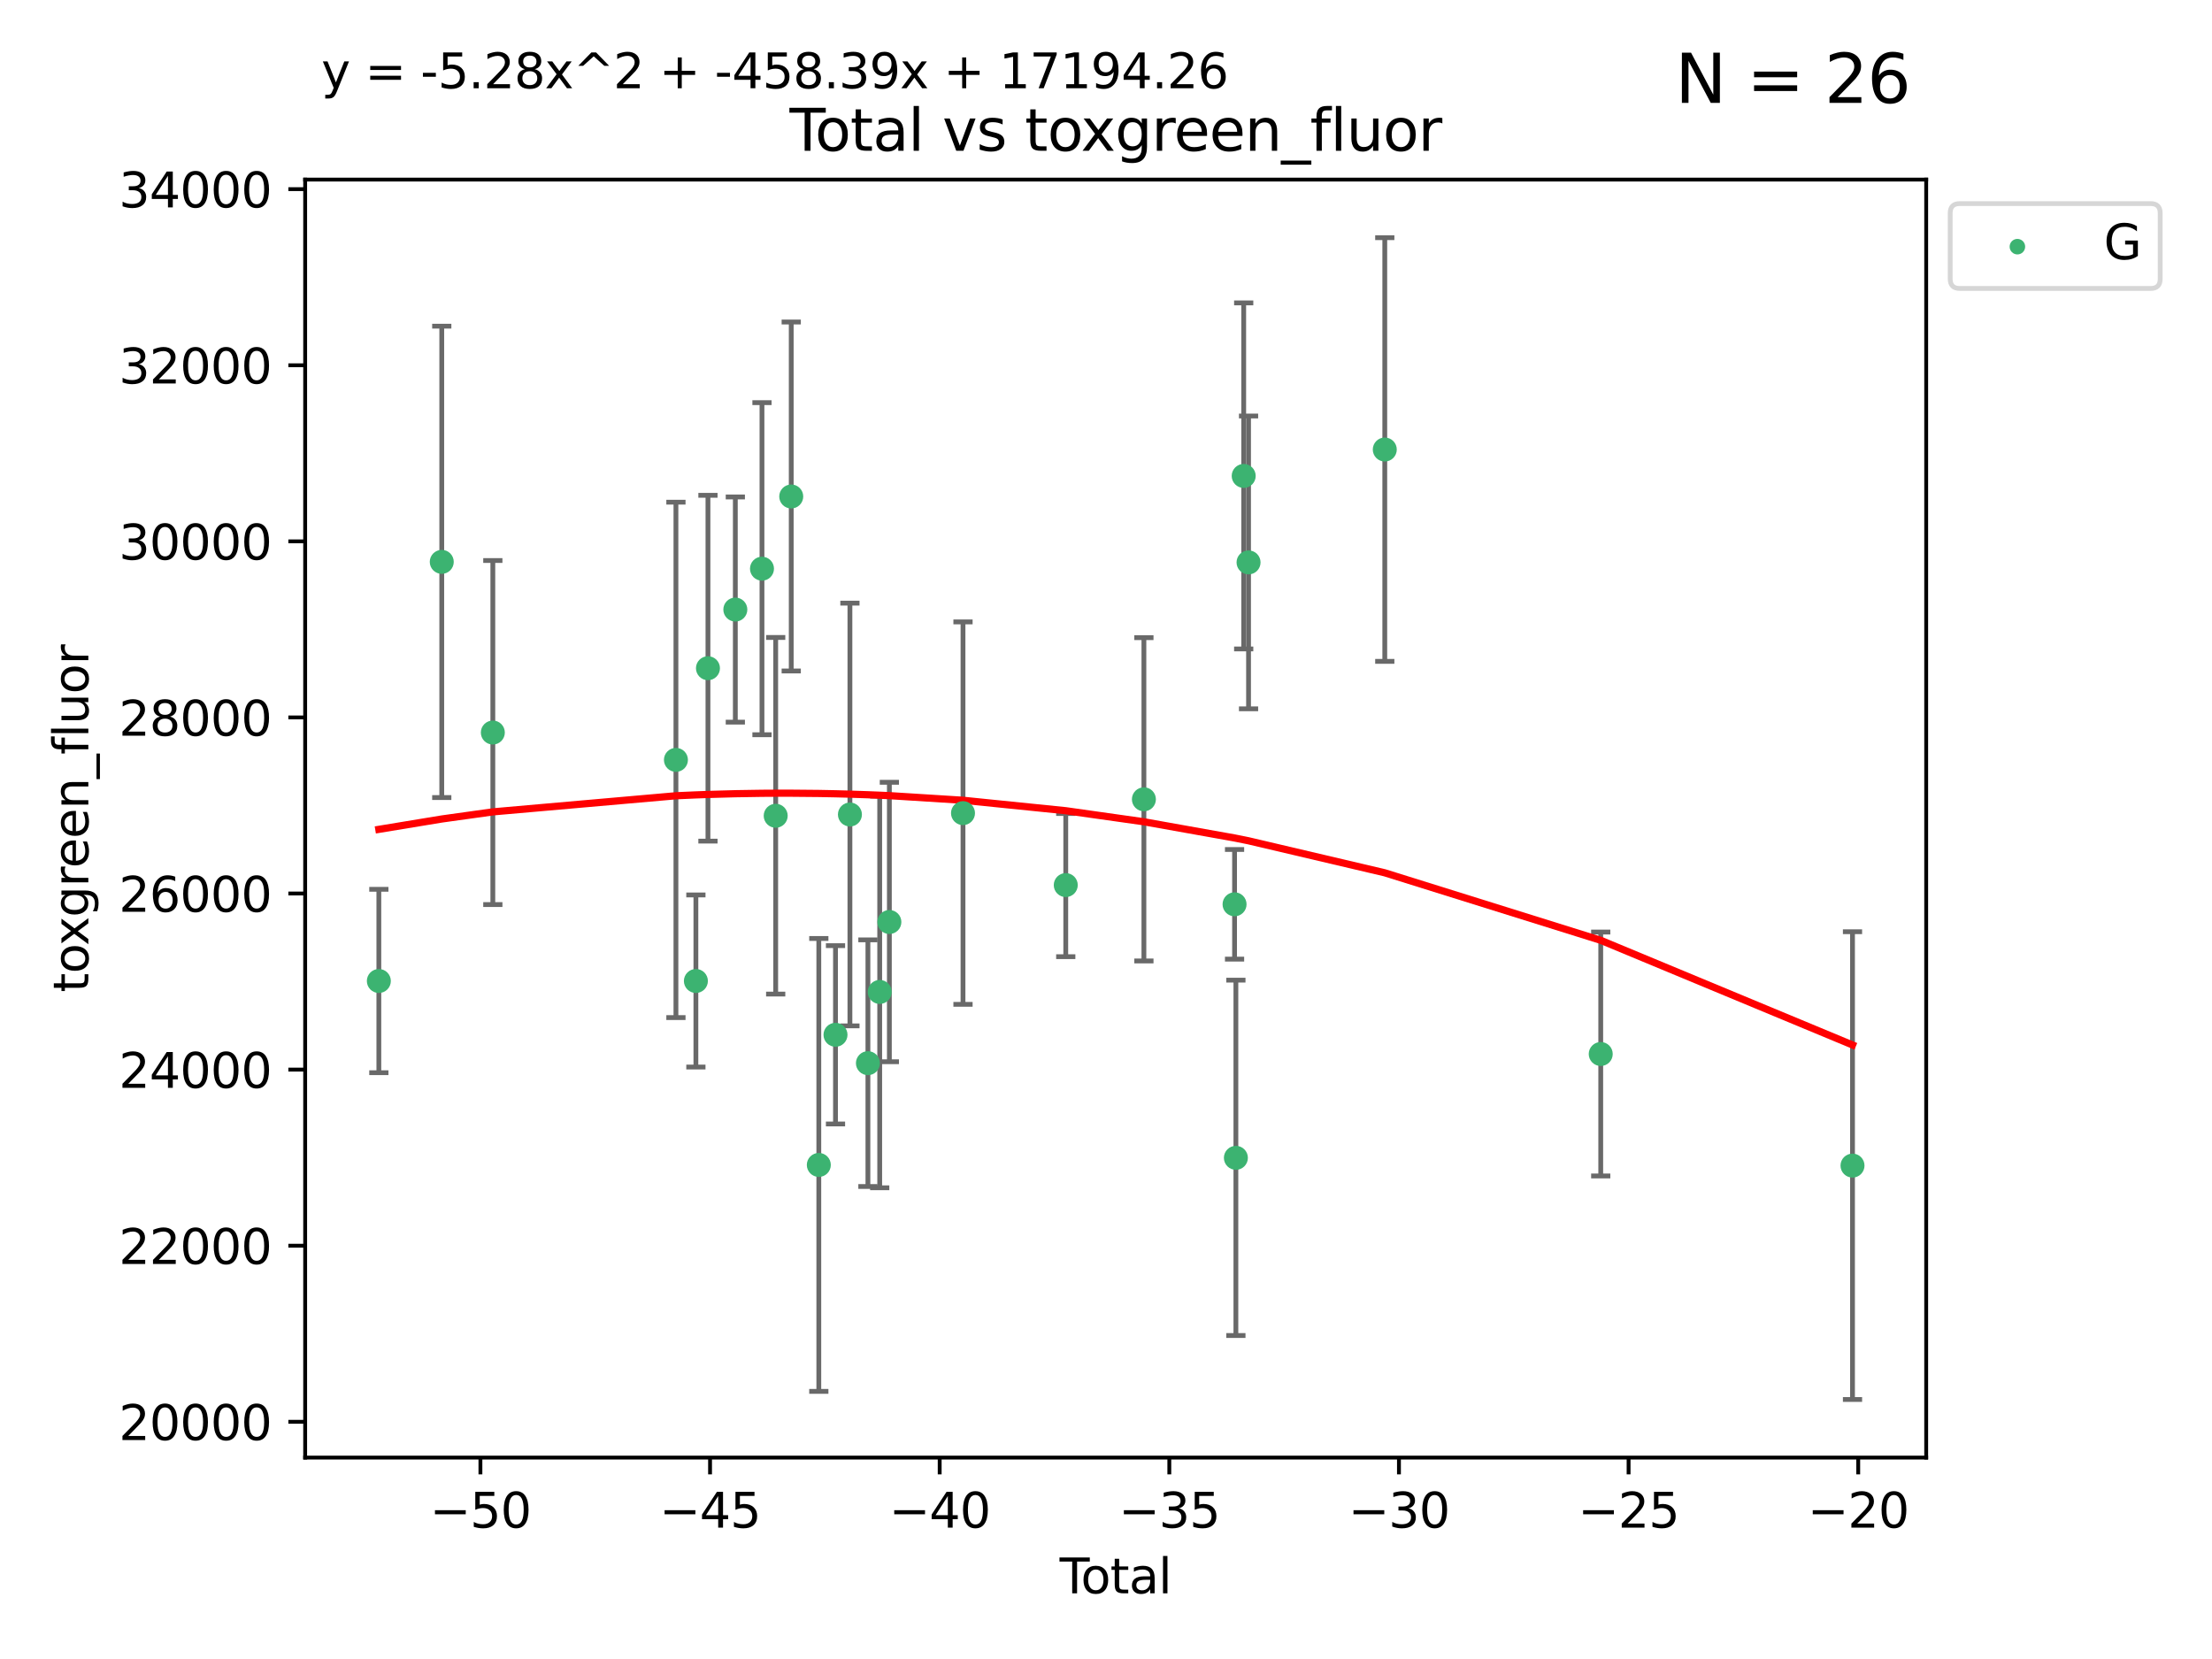 <?xml version="1.0" encoding="utf-8" standalone="no"?>
<!DOCTYPE svg PUBLIC "-//W3C//DTD SVG 1.1//EN"
  "http://www.w3.org/Graphics/SVG/1.1/DTD/svg11.dtd">
<svg xmlns:xlink="http://www.w3.org/1999/xlink" width="460.8pt" height="345.6pt" viewBox="0 0 460.8 345.6" xmlns="http://www.w3.org/2000/svg" version="1.1">
 <defs>
  <style type="text/css">*{stroke-linejoin: round; stroke-linecap: butt}</style>
 </defs>
 <g id="figure_1">
  <g id="patch_1">
   <path d="M 0 345.6 
L 460.8 345.6 
L 460.8 0 
L 0 0 
z
" style="fill: #ffffff"/>
  </g>
  <g id="axes_1">
   <g id="patch_2">
    <path d="M 63.571 303.64 
L 401.26 303.64 
L 401.26 37.411 
L 63.571 37.411 
z
" style="fill: #ffffff"/>
   </g>
   <g id="PathCollection_1">
    <defs>
     <path id="m0d3bc9d74d" d="M 0 1.118 
C 0.297 1.118 0.581 1 0.791 0.791 
C 1 0.581 1.118 0.297 1.118 0 
C 1.118 -0.297 1 -0.581 0.791 -0.791 
C 0.581 -1 0.297 -1.118 0 -1.118 
C -0.297 -1.118 -0.581 -1 -0.791 -0.791 
C -1 -0.581 -1.118 -0.297 -1.118 0 
C -1.118 0.297 -1 0.581 -0.791 0.791 
C -0.581 1 -0.297 1.118 0 1.118 
z
" style="stroke: #3cb371"/>
    </defs>
    <g clip-path="url(#p2cd793183f)">
     <use xlink:href="#m0d3bc9d74d" x="78.921" y="204.359" style="fill: #3cb371; stroke: #3cb371"/>
     <use xlink:href="#m0d3bc9d74d" x="92.027" y="117.047" style="fill: #3cb371; stroke: #3cb371"/>
     <use xlink:href="#m0d3bc9d74d" x="102.666" y="152.602" style="fill: #3cb371; stroke: #3cb371"/>
     <use xlink:href="#m0d3bc9d74d" x="140.809" y="158.297" style="fill: #3cb371; stroke: #3cb371"/>
     <use xlink:href="#m0d3bc9d74d" x="144.967" y="204.358" style="fill: #3cb371; stroke: #3cb371"/>
     <use xlink:href="#m0d3bc9d74d" x="147.48" y="139.201" style="fill: #3cb371; stroke: #3cb371"/>
     <use xlink:href="#m0d3bc9d74d" x="153.183" y="126.982" style="fill: #3cb371; stroke: #3cb371"/>
     <use xlink:href="#m0d3bc9d74d" x="158.735" y="118.469" style="fill: #3cb371; stroke: #3cb371"/>
     <use xlink:href="#m0d3bc9d74d" x="161.592" y="169.94" style="fill: #3cb371; stroke: #3cb371"/>
     <use xlink:href="#m0d3bc9d74d" x="164.828" y="103.427" style="fill: #3cb371; stroke: #3cb371"/>
     <use xlink:href="#m0d3bc9d74d" x="170.574" y="242.676" style="fill: #3cb371; stroke: #3cb371"/>
     <use xlink:href="#m0d3bc9d74d" x="174.05" y="215.566" style="fill: #3cb371; stroke: #3cb371"/>
     <use xlink:href="#m0d3bc9d74d" x="177.054" y="169.675" style="fill: #3cb371; stroke: #3cb371"/>
     <use xlink:href="#m0d3bc9d74d" x="180.804" y="221.477" style="fill: #3cb371; stroke: #3cb371"/>
     <use xlink:href="#m0d3bc9d74d" x="183.259" y="206.639" style="fill: #3cb371; stroke: #3cb371"/>
     <use xlink:href="#m0d3bc9d74d" x="185.271" y="192.07" style="fill: #3cb371; stroke: #3cb371"/>
     <use xlink:href="#m0d3bc9d74d" x="200.61" y="169.388" style="fill: #3cb371; stroke: #3cb371"/>
     <use xlink:href="#m0d3bc9d74d" x="222.017" y="184.38" style="fill: #3cb371; stroke: #3cb371"/>
     <use xlink:href="#m0d3bc9d74d" x="238.296" y="166.509" style="fill: #3cb371; stroke: #3cb371"/>
     <use xlink:href="#m0d3bc9d74d" x="257.181" y="188.383" style="fill: #3cb371; stroke: #3cb371"/>
     <use xlink:href="#m0d3bc9d74d" x="257.458" y="241.198" style="fill: #3cb371; stroke: #3cb371"/>
     <use xlink:href="#m0d3bc9d74d" x="259.085" y="99.144" style="fill: #3cb371; stroke: #3cb371"/>
     <use xlink:href="#m0d3bc9d74d" x="260.096" y="117.159" style="fill: #3cb371; stroke: #3cb371"/>
     <use xlink:href="#m0d3bc9d74d" x="288.475" y="93.643" style="fill: #3cb371; stroke: #3cb371"/>
     <use xlink:href="#m0d3bc9d74d" x="333.462" y="219.567" style="fill: #3cb371; stroke: #3cb371"/>
     <use xlink:href="#m0d3bc9d74d" x="385.911" y="242.815" style="fill: #3cb371; stroke: #3cb371"/>
    </g>
   </g>
   <g id="matplotlib.axis_1">
    <g id="xtick_1">
     <g id="line2d_1">
      <defs>
       <path id="m4174a7ade1" d="M 0 0 
L 0 3.5 
" style="stroke: #000000; stroke-width: 0.8"/>
      </defs>
      <g>
       <use xlink:href="#m4174a7ade1" x="100.079" y="303.64" style="stroke: #000000; stroke-width: 0.8"/>
      </g>
     </g>
     <g id="text_1">
      <!-- −50 -->
      <g transform="translate(89.527 318.238)scale(0.1 -0.1)">
       <defs>
        <path id="DejaVuSans-2212" d="M 678 2272 
L 4684 2272 
L 4684 1741 
L 678 1741 
L 678 2272 
z
" transform="scale(0.016)"/>
        <path id="DejaVuSans-35" d="M 691 4666 
L 3169 4666 
L 3169 4134 
L 1269 4134 
L 1269 2991 
Q 1406 3038 1543 3061 
Q 1681 3084 1819 3084 
Q 2600 3084 3056 2656 
Q 3513 2228 3513 1497 
Q 3513 744 3044 326 
Q 2575 -91 1722 -91 
Q 1428 -91 1123 -41 
Q 819 9 494 109 
L 494 744 
Q 775 591 1075 516 
Q 1375 441 1709 441 
Q 2250 441 2565 725 
Q 2881 1009 2881 1497 
Q 2881 1984 2565 2268 
Q 2250 2553 1709 2553 
Q 1456 2553 1204 2497 
Q 953 2441 691 2322 
L 691 4666 
z
" transform="scale(0.016)"/>
        <path id="DejaVuSans-30" d="M 2034 4250 
Q 1547 4250 1301 3770 
Q 1056 3291 1056 2328 
Q 1056 1369 1301 889 
Q 1547 409 2034 409 
Q 2525 409 2770 889 
Q 3016 1369 3016 2328 
Q 3016 3291 2770 3770 
Q 2525 4250 2034 4250 
z
M 2034 4750 
Q 2819 4750 3233 4129 
Q 3647 3509 3647 2328 
Q 3647 1150 3233 529 
Q 2819 -91 2034 -91 
Q 1250 -91 836 529 
Q 422 1150 422 2328 
Q 422 3509 836 4129 
Q 1250 4750 2034 4750 
z
" transform="scale(0.016)"/>
       </defs>
       <use xlink:href="#DejaVuSans-2212"/>
       <use xlink:href="#DejaVuSans-35" x="83.789"/>
       <use xlink:href="#DejaVuSans-30" x="147.412"/>
      </g>
     </g>
    </g>
    <g id="xtick_2">
     <g id="line2d_2">
      <g>
       <use xlink:href="#m4174a7ade1" x="147.916" y="303.64" style="stroke: #000000; stroke-width: 0.8"/>
      </g>
     </g>
     <g id="text_2">
      <!-- −45 -->
      <g transform="translate(137.364 318.238)scale(0.1 -0.1)">
       <defs>
        <path id="DejaVuSans-34" d="M 2419 4116 
L 825 1625 
L 2419 1625 
L 2419 4116 
z
M 2253 4666 
L 3047 4666 
L 3047 1625 
L 3713 1625 
L 3713 1100 
L 3047 1100 
L 3047 0 
L 2419 0 
L 2419 1100 
L 313 1100 
L 313 1709 
L 2253 4666 
z
" transform="scale(0.016)"/>
       </defs>
       <use xlink:href="#DejaVuSans-2212"/>
       <use xlink:href="#DejaVuSans-34" x="83.789"/>
       <use xlink:href="#DejaVuSans-35" x="147.412"/>
      </g>
     </g>
    </g>
    <g id="xtick_3">
     <g id="line2d_3">
      <g>
       <use xlink:href="#m4174a7ade1" x="195.753" y="303.64" style="stroke: #000000; stroke-width: 0.8"/>
      </g>
     </g>
     <g id="text_3">
      <!-- −40 -->
      <g transform="translate(185.201 318.238)scale(0.1 -0.1)">
       <use xlink:href="#DejaVuSans-2212"/>
       <use xlink:href="#DejaVuSans-34" x="83.789"/>
       <use xlink:href="#DejaVuSans-30" x="147.412"/>
      </g>
     </g>
    </g>
    <g id="xtick_4">
     <g id="line2d_4">
      <g>
       <use xlink:href="#m4174a7ade1" x="243.59" y="303.64" style="stroke: #000000; stroke-width: 0.8"/>
      </g>
     </g>
     <g id="text_4">
      <!-- −35 -->
      <g transform="translate(233.038 318.238)scale(0.1 -0.1)">
       <defs>
        <path id="DejaVuSans-33" d="M 2597 2516 
Q 3050 2419 3304 2112 
Q 3559 1806 3559 1356 
Q 3559 666 3084 287 
Q 2609 -91 1734 -91 
Q 1441 -91 1130 -33 
Q 819 25 488 141 
L 488 750 
Q 750 597 1062 519 
Q 1375 441 1716 441 
Q 2309 441 2620 675 
Q 2931 909 2931 1356 
Q 2931 1769 2642 2001 
Q 2353 2234 1838 2234 
L 1294 2234 
L 1294 2753 
L 1863 2753 
Q 2328 2753 2575 2939 
Q 2822 3125 2822 3475 
Q 2822 3834 2567 4026 
Q 2313 4219 1838 4219 
Q 1578 4219 1281 4162 
Q 984 4106 628 3988 
L 628 4550 
Q 988 4650 1302 4700 
Q 1616 4750 1894 4750 
Q 2613 4750 3031 4423 
Q 3450 4097 3450 3541 
Q 3450 3153 3228 2886 
Q 3006 2619 2597 2516 
z
" transform="scale(0.016)"/>
       </defs>
       <use xlink:href="#DejaVuSans-2212"/>
       <use xlink:href="#DejaVuSans-33" x="83.789"/>
       <use xlink:href="#DejaVuSans-35" x="147.412"/>
      </g>
     </g>
    </g>
    <g id="xtick_5">
     <g id="line2d_5">
      <g>
       <use xlink:href="#m4174a7ade1" x="291.427" y="303.64" style="stroke: #000000; stroke-width: 0.8"/>
      </g>
     </g>
     <g id="text_5">
      <!-- −30 -->
      <g transform="translate(280.874 318.238)scale(0.1 -0.1)">
       <use xlink:href="#DejaVuSans-2212"/>
       <use xlink:href="#DejaVuSans-33" x="83.789"/>
       <use xlink:href="#DejaVuSans-30" x="147.412"/>
      </g>
     </g>
    </g>
    <g id="xtick_6">
     <g id="line2d_6">
      <g>
       <use xlink:href="#m4174a7ade1" x="339.264" y="303.64" style="stroke: #000000; stroke-width: 0.8"/>
      </g>
     </g>
     <g id="text_6">
      <!-- −25 -->
      <g transform="translate(328.711 318.238)scale(0.1 -0.1)">
       <defs>
        <path id="DejaVuSans-32" d="M 1228 531 
L 3431 531 
L 3431 0 
L 469 0 
L 469 531 
Q 828 903 1448 1529 
Q 2069 2156 2228 2338 
Q 2531 2678 2651 2914 
Q 2772 3150 2772 3378 
Q 2772 3750 2511 3984 
Q 2250 4219 1831 4219 
Q 1534 4219 1204 4116 
Q 875 4013 500 3803 
L 500 4441 
Q 881 4594 1212 4672 
Q 1544 4750 1819 4750 
Q 2544 4750 2975 4387 
Q 3406 4025 3406 3419 
Q 3406 3131 3298 2873 
Q 3191 2616 2906 2266 
Q 2828 2175 2409 1742 
Q 1991 1309 1228 531 
z
" transform="scale(0.016)"/>
       </defs>
       <use xlink:href="#DejaVuSans-2212"/>
       <use xlink:href="#DejaVuSans-32" x="83.789"/>
       <use xlink:href="#DejaVuSans-35" x="147.412"/>
      </g>
     </g>
    </g>
    <g id="xtick_7">
     <g id="line2d_7">
      <g>
       <use xlink:href="#m4174a7ade1" x="387.101" y="303.64" style="stroke: #000000; stroke-width: 0.8"/>
      </g>
     </g>
     <g id="text_7">
      <!-- −20 -->
      <g transform="translate(376.548 318.238)scale(0.1 -0.1)">
       <use xlink:href="#DejaVuSans-2212"/>
       <use xlink:href="#DejaVuSans-32" x="83.789"/>
       <use xlink:href="#DejaVuSans-30" x="147.412"/>
      </g>
     </g>
    </g>
    <g id="text_8">
     <!-- Total -->
     <g transform="translate(220.739 331.917)scale(0.1 -0.1)">
      <defs>
       <path id="DejaVuSans-54" d="M -19 4666 
L 3928 4666 
L 3928 4134 
L 2272 4134 
L 2272 0 
L 1638 0 
L 1638 4134 
L -19 4134 
L -19 4666 
z
" transform="scale(0.016)"/>
       <path id="DejaVuSans-6f" d="M 1959 3097 
Q 1497 3097 1228 2736 
Q 959 2375 959 1747 
Q 959 1119 1226 758 
Q 1494 397 1959 397 
Q 2419 397 2687 759 
Q 2956 1122 2956 1747 
Q 2956 2369 2687 2733 
Q 2419 3097 1959 3097 
z
M 1959 3584 
Q 2709 3584 3137 3096 
Q 3566 2609 3566 1747 
Q 3566 888 3137 398 
Q 2709 -91 1959 -91 
Q 1206 -91 779 398 
Q 353 888 353 1747 
Q 353 2609 779 3096 
Q 1206 3584 1959 3584 
z
" transform="scale(0.016)"/>
       <path id="DejaVuSans-74" d="M 1172 4494 
L 1172 3500 
L 2356 3500 
L 2356 3053 
L 1172 3053 
L 1172 1153 
Q 1172 725 1289 603 
Q 1406 481 1766 481 
L 2356 481 
L 2356 0 
L 1766 0 
Q 1100 0 847 248 
Q 594 497 594 1153 
L 594 3053 
L 172 3053 
L 172 3500 
L 594 3500 
L 594 4494 
L 1172 4494 
z
" transform="scale(0.016)"/>
       <path id="DejaVuSans-61" d="M 2194 1759 
Q 1497 1759 1228 1600 
Q 959 1441 959 1056 
Q 959 750 1161 570 
Q 1363 391 1709 391 
Q 2188 391 2477 730 
Q 2766 1069 2766 1631 
L 2766 1759 
L 2194 1759 
z
M 3341 1997 
L 3341 0 
L 2766 0 
L 2766 531 
Q 2569 213 2275 61 
Q 1981 -91 1556 -91 
Q 1019 -91 701 211 
Q 384 513 384 1019 
Q 384 1609 779 1909 
Q 1175 2209 1959 2209 
L 2766 2209 
L 2766 2266 
Q 2766 2663 2505 2880 
Q 2244 3097 1772 3097 
Q 1472 3097 1187 3025 
Q 903 2953 641 2809 
L 641 3341 
Q 956 3463 1253 3523 
Q 1550 3584 1831 3584 
Q 2591 3584 2966 3190 
Q 3341 2797 3341 1997 
z
" transform="scale(0.016)"/>
       <path id="DejaVuSans-6c" d="M 603 4863 
L 1178 4863 
L 1178 0 
L 603 0 
L 603 4863 
z
" transform="scale(0.016)"/>
      </defs>
      <use xlink:href="#DejaVuSans-54"/>
      <use xlink:href="#DejaVuSans-6f" x="44.084"/>
      <use xlink:href="#DejaVuSans-74" x="105.266"/>
      <use xlink:href="#DejaVuSans-61" x="144.475"/>
      <use xlink:href="#DejaVuSans-6c" x="205.754"/>
     </g>
    </g>
   </g>
   <g id="matplotlib.axis_2">
    <g id="ytick_1">
     <g id="line2d_8">
      <defs>
       <path id="me8dc37413d" d="M 0 0 
L -3.5 0 
" style="stroke: #000000; stroke-width: 0.8"/>
      </defs>
      <g>
       <use xlink:href="#me8dc37413d" x="63.571" y="296.184" style="stroke: #000000; stroke-width: 0.8"/>
      </g>
     </g>
     <g id="text_9">
      <!-- 20000 -->
      <g transform="translate(24.759 299.983)scale(0.1 -0.1)">
       <use xlink:href="#DejaVuSans-32"/>
       <use xlink:href="#DejaVuSans-30" x="63.623"/>
       <use xlink:href="#DejaVuSans-30" x="127.246"/>
       <use xlink:href="#DejaVuSans-30" x="190.869"/>
       <use xlink:href="#DejaVuSans-30" x="254.492"/>
      </g>
     </g>
    </g>
    <g id="ytick_2">
     <g id="line2d_9">
      <g>
       <use xlink:href="#me8dc37413d" x="63.571" y="259.501" style="stroke: #000000; stroke-width: 0.8"/>
      </g>
     </g>
     <g id="text_10">
      <!-- 22000 -->
      <g transform="translate(24.759 263.301)scale(0.1 -0.1)">
       <use xlink:href="#DejaVuSans-32"/>
       <use xlink:href="#DejaVuSans-32" x="63.623"/>
       <use xlink:href="#DejaVuSans-30" x="127.246"/>
       <use xlink:href="#DejaVuSans-30" x="190.869"/>
       <use xlink:href="#DejaVuSans-30" x="254.492"/>
      </g>
     </g>
    </g>
    <g id="ytick_3">
     <g id="line2d_10">
      <g>
       <use xlink:href="#me8dc37413d" x="63.571" y="222.819" style="stroke: #000000; stroke-width: 0.8"/>
      </g>
     </g>
     <g id="text_11">
      <!-- 24000 -->
      <g transform="translate(24.759 226.618)scale(0.1 -0.1)">
       <use xlink:href="#DejaVuSans-32"/>
       <use xlink:href="#DejaVuSans-34" x="63.623"/>
       <use xlink:href="#DejaVuSans-30" x="127.246"/>
       <use xlink:href="#DejaVuSans-30" x="190.869"/>
       <use xlink:href="#DejaVuSans-30" x="254.492"/>
      </g>
     </g>
    </g>
    <g id="ytick_4">
     <g id="line2d_11">
      <g>
       <use xlink:href="#me8dc37413d" x="63.571" y="186.136" style="stroke: #000000; stroke-width: 0.8"/>
      </g>
     </g>
     <g id="text_12">
      <!-- 26000 -->
      <g transform="translate(24.759 189.935)scale(0.1 -0.1)">
       <defs>
        <path id="DejaVuSans-36" d="M 2113 2584 
Q 1688 2584 1439 2293 
Q 1191 2003 1191 1497 
Q 1191 994 1439 701 
Q 1688 409 2113 409 
Q 2538 409 2786 701 
Q 3034 994 3034 1497 
Q 3034 2003 2786 2293 
Q 2538 2584 2113 2584 
z
M 3366 4563 
L 3366 3988 
Q 3128 4100 2886 4159 
Q 2644 4219 2406 4219 
Q 1781 4219 1451 3797 
Q 1122 3375 1075 2522 
Q 1259 2794 1537 2939 
Q 1816 3084 2150 3084 
Q 2853 3084 3261 2657 
Q 3669 2231 3669 1497 
Q 3669 778 3244 343 
Q 2819 -91 2113 -91 
Q 1303 -91 875 529 
Q 447 1150 447 2328 
Q 447 3434 972 4092 
Q 1497 4750 2381 4750 
Q 2619 4750 2861 4703 
Q 3103 4656 3366 4563 
z
" transform="scale(0.016)"/>
       </defs>
       <use xlink:href="#DejaVuSans-32"/>
       <use xlink:href="#DejaVuSans-36" x="63.623"/>
       <use xlink:href="#DejaVuSans-30" x="127.246"/>
       <use xlink:href="#DejaVuSans-30" x="190.869"/>
       <use xlink:href="#DejaVuSans-30" x="254.492"/>
      </g>
     </g>
    </g>
    <g id="ytick_5">
     <g id="line2d_12">
      <g>
       <use xlink:href="#me8dc37413d" x="63.571" y="149.454" style="stroke: #000000; stroke-width: 0.8"/>
      </g>
     </g>
     <g id="text_13">
      <!-- 28000 -->
      <g transform="translate(24.759 153.253)scale(0.1 -0.1)">
       <defs>
        <path id="DejaVuSans-38" d="M 2034 2216 
Q 1584 2216 1326 1975 
Q 1069 1734 1069 1313 
Q 1069 891 1326 650 
Q 1584 409 2034 409 
Q 2484 409 2743 651 
Q 3003 894 3003 1313 
Q 3003 1734 2745 1975 
Q 2488 2216 2034 2216 
z
M 1403 2484 
Q 997 2584 770 2862 
Q 544 3141 544 3541 
Q 544 4100 942 4425 
Q 1341 4750 2034 4750 
Q 2731 4750 3128 4425 
Q 3525 4100 3525 3541 
Q 3525 3141 3298 2862 
Q 3072 2584 2669 2484 
Q 3125 2378 3379 2068 
Q 3634 1759 3634 1313 
Q 3634 634 3220 271 
Q 2806 -91 2034 -91 
Q 1263 -91 848 271 
Q 434 634 434 1313 
Q 434 1759 690 2068 
Q 947 2378 1403 2484 
z
M 1172 3481 
Q 1172 3119 1398 2916 
Q 1625 2713 2034 2713 
Q 2441 2713 2670 2916 
Q 2900 3119 2900 3481 
Q 2900 3844 2670 4047 
Q 2441 4250 2034 4250 
Q 1625 4250 1398 4047 
Q 1172 3844 1172 3481 
z
" transform="scale(0.016)"/>
       </defs>
       <use xlink:href="#DejaVuSans-32"/>
       <use xlink:href="#DejaVuSans-38" x="63.623"/>
       <use xlink:href="#DejaVuSans-30" x="127.246"/>
       <use xlink:href="#DejaVuSans-30" x="190.869"/>
       <use xlink:href="#DejaVuSans-30" x="254.492"/>
      </g>
     </g>
    </g>
    <g id="ytick_6">
     <g id="line2d_13">
      <g>
       <use xlink:href="#me8dc37413d" x="63.571" y="112.771" style="stroke: #000000; stroke-width: 0.8"/>
      </g>
     </g>
     <g id="text_14">
      <!-- 30000 -->
      <g transform="translate(24.759 116.57)scale(0.1 -0.1)">
       <use xlink:href="#DejaVuSans-33"/>
       <use xlink:href="#DejaVuSans-30" x="63.623"/>
       <use xlink:href="#DejaVuSans-30" x="127.246"/>
       <use xlink:href="#DejaVuSans-30" x="190.869"/>
       <use xlink:href="#DejaVuSans-30" x="254.492"/>
      </g>
     </g>
    </g>
    <g id="ytick_7">
     <g id="line2d_14">
      <g>
       <use xlink:href="#me8dc37413d" x="63.571" y="76.089" style="stroke: #000000; stroke-width: 0.8"/>
      </g>
     </g>
     <g id="text_15">
      <!-- 32000 -->
      <g transform="translate(24.759 79.888)scale(0.1 -0.1)">
       <use xlink:href="#DejaVuSans-33"/>
       <use xlink:href="#DejaVuSans-32" x="63.623"/>
       <use xlink:href="#DejaVuSans-30" x="127.246"/>
       <use xlink:href="#DejaVuSans-30" x="190.869"/>
       <use xlink:href="#DejaVuSans-30" x="254.492"/>
      </g>
     </g>
    </g>
    <g id="ytick_8">
     <g id="line2d_15">
      <g>
       <use xlink:href="#me8dc37413d" x="63.571" y="39.406" style="stroke: #000000; stroke-width: 0.8"/>
      </g>
     </g>
     <g id="text_16">
      <!-- 34000 -->
      <g transform="translate(24.759 43.205)scale(0.1 -0.1)">
       <use xlink:href="#DejaVuSans-33"/>
       <use xlink:href="#DejaVuSans-34" x="63.623"/>
       <use xlink:href="#DejaVuSans-30" x="127.246"/>
       <use xlink:href="#DejaVuSans-30" x="190.869"/>
       <use xlink:href="#DejaVuSans-30" x="254.492"/>
      </g>
     </g>
    </g>
    <g id="text_17">
     <!-- toxgreen_fluor -->
     <g transform="translate(18.401 206.72)rotate(-90)scale(0.1 -0.1)">
      <defs>
       <path id="DejaVuSans-78" d="M 3513 3500 
L 2247 1797 
L 3578 0 
L 2900 0 
L 1881 1375 
L 863 0 
L 184 0 
L 1544 1831 
L 300 3500 
L 978 3500 
L 1906 2253 
L 2834 3500 
L 3513 3500 
z
" transform="scale(0.016)"/>
       <path id="DejaVuSans-67" d="M 2906 1791 
Q 2906 2416 2648 2759 
Q 2391 3103 1925 3103 
Q 1463 3103 1205 2759 
Q 947 2416 947 1791 
Q 947 1169 1205 825 
Q 1463 481 1925 481 
Q 2391 481 2648 825 
Q 2906 1169 2906 1791 
z
M 3481 434 
Q 3481 -459 3084 -895 
Q 2688 -1331 1869 -1331 
Q 1566 -1331 1297 -1286 
Q 1028 -1241 775 -1147 
L 775 -588 
Q 1028 -725 1275 -790 
Q 1522 -856 1778 -856 
Q 2344 -856 2625 -561 
Q 2906 -266 2906 331 
L 2906 616 
Q 2728 306 2450 153 
Q 2172 0 1784 0 
Q 1141 0 747 490 
Q 353 981 353 1791 
Q 353 2603 747 3093 
Q 1141 3584 1784 3584 
Q 2172 3584 2450 3431 
Q 2728 3278 2906 2969 
L 2906 3500 
L 3481 3500 
L 3481 434 
z
" transform="scale(0.016)"/>
       <path id="DejaVuSans-72" d="M 2631 2963 
Q 2534 3019 2420 3045 
Q 2306 3072 2169 3072 
Q 1681 3072 1420 2755 
Q 1159 2438 1159 1844 
L 1159 0 
L 581 0 
L 581 3500 
L 1159 3500 
L 1159 2956 
Q 1341 3275 1631 3429 
Q 1922 3584 2338 3584 
Q 2397 3584 2469 3576 
Q 2541 3569 2628 3553 
L 2631 2963 
z
" transform="scale(0.016)"/>
       <path id="DejaVuSans-65" d="M 3597 1894 
L 3597 1613 
L 953 1613 
Q 991 1019 1311 708 
Q 1631 397 2203 397 
Q 2534 397 2845 478 
Q 3156 559 3463 722 
L 3463 178 
Q 3153 47 2828 -22 
Q 2503 -91 2169 -91 
Q 1331 -91 842 396 
Q 353 884 353 1716 
Q 353 2575 817 3079 
Q 1281 3584 2069 3584 
Q 2775 3584 3186 3129 
Q 3597 2675 3597 1894 
z
M 3022 2063 
Q 3016 2534 2758 2815 
Q 2500 3097 2075 3097 
Q 1594 3097 1305 2825 
Q 1016 2553 972 2059 
L 3022 2063 
z
" transform="scale(0.016)"/>
       <path id="DejaVuSans-6e" d="M 3513 2113 
L 3513 0 
L 2938 0 
L 2938 2094 
Q 2938 2591 2744 2837 
Q 2550 3084 2163 3084 
Q 1697 3084 1428 2787 
Q 1159 2491 1159 1978 
L 1159 0 
L 581 0 
L 581 3500 
L 1159 3500 
L 1159 2956 
Q 1366 3272 1645 3428 
Q 1925 3584 2291 3584 
Q 2894 3584 3203 3211 
Q 3513 2838 3513 2113 
z
" transform="scale(0.016)"/>
       <path id="DejaVuSans-5f" d="M 3263 -1063 
L 3263 -1509 
L -63 -1509 
L -63 -1063 
L 3263 -1063 
z
" transform="scale(0.016)"/>
       <path id="DejaVuSans-66" d="M 2375 4863 
L 2375 4384 
L 1825 4384 
Q 1516 4384 1395 4259 
Q 1275 4134 1275 3809 
L 1275 3500 
L 2222 3500 
L 2222 3053 
L 1275 3053 
L 1275 0 
L 697 0 
L 697 3053 
L 147 3053 
L 147 3500 
L 697 3500 
L 697 3744 
Q 697 4328 969 4595 
Q 1241 4863 1831 4863 
L 2375 4863 
z
" transform="scale(0.016)"/>
       <path id="DejaVuSans-75" d="M 544 1381 
L 544 3500 
L 1119 3500 
L 1119 1403 
Q 1119 906 1312 657 
Q 1506 409 1894 409 
Q 2359 409 2629 706 
Q 2900 1003 2900 1516 
L 2900 3500 
L 3475 3500 
L 3475 0 
L 2900 0 
L 2900 538 
Q 2691 219 2414 64 
Q 2138 -91 1772 -91 
Q 1169 -91 856 284 
Q 544 659 544 1381 
z
M 1991 3584 
L 1991 3584 
z
" transform="scale(0.016)"/>
      </defs>
      <use xlink:href="#DejaVuSans-74"/>
      <use xlink:href="#DejaVuSans-6f" x="39.209"/>
      <use xlink:href="#DejaVuSans-78" x="97.266"/>
      <use xlink:href="#DejaVuSans-67" x="156.445"/>
      <use xlink:href="#DejaVuSans-72" x="219.922"/>
      <use xlink:href="#DejaVuSans-65" x="258.785"/>
      <use xlink:href="#DejaVuSans-65" x="320.309"/>
      <use xlink:href="#DejaVuSans-6e" x="381.832"/>
      <use xlink:href="#DejaVuSans-5f" x="445.211"/>
      <use xlink:href="#DejaVuSans-66" x="495.211"/>
      <use xlink:href="#DejaVuSans-6c" x="530.416"/>
      <use xlink:href="#DejaVuSans-75" x="558.199"/>
      <use xlink:href="#DejaVuSans-6f" x="621.578"/>
      <use xlink:href="#DejaVuSans-72" x="682.76"/>
     </g>
    </g>
   </g>
   <g id="LineCollection_1">
    <path d="M 78.921 223.461 
L 78.921 185.257 
" clip-path="url(#p2cd793183f)" style="fill: none; stroke: #696969"/>
    <path d="M 92.027 166.147 
L 92.027 67.947 
" clip-path="url(#p2cd793183f)" style="fill: none; stroke: #696969"/>
    <path d="M 102.666 188.435 
L 102.666 116.769 
" clip-path="url(#p2cd793183f)" style="fill: none; stroke: #696969"/>
    <path d="M 140.809 211.981 
L 140.809 104.612 
" clip-path="url(#p2cd793183f)" style="fill: none; stroke: #696969"/>
    <path d="M 144.967 222.282 
L 144.967 186.433 
" clip-path="url(#p2cd793183f)" style="fill: none; stroke: #696969"/>
    <path d="M 147.48 175.222 
L 147.48 103.18 
" clip-path="url(#p2cd793183f)" style="fill: none; stroke: #696969"/>
    <path d="M 153.183 150.437 
L 153.183 103.527 
" clip-path="url(#p2cd793183f)" style="fill: none; stroke: #696969"/>
    <path d="M 158.735 153.061 
L 158.735 83.877 
" clip-path="url(#p2cd793183f)" style="fill: none; stroke: #696969"/>
    <path d="M 161.592 207.085 
L 161.592 132.795 
" clip-path="url(#p2cd793183f)" style="fill: none; stroke: #696969"/>
    <path d="M 164.828 139.774 
L 164.828 67.08 
" clip-path="url(#p2cd793183f)" style="fill: none; stroke: #696969"/>
    <path d="M 170.574 289.851 
L 170.574 195.501 
" clip-path="url(#p2cd793183f)" style="fill: none; stroke: #696969"/>
    <path d="M 174.05 234.14 
L 174.05 196.992 
" clip-path="url(#p2cd793183f)" style="fill: none; stroke: #696969"/>
    <path d="M 177.054 213.703 
L 177.054 125.646 
" clip-path="url(#p2cd793183f)" style="fill: none; stroke: #696969"/>
    <path d="M 180.804 247.163 
L 180.804 195.79 
" clip-path="url(#p2cd793183f)" style="fill: none; stroke: #696969"/>
    <path d="M 183.259 247.436 
L 183.259 165.843 
" clip-path="url(#p2cd793183f)" style="fill: none; stroke: #696969"/>
    <path d="M 185.271 221.177 
L 185.271 162.963 
" clip-path="url(#p2cd793183f)" style="fill: none; stroke: #696969"/>
    <path d="M 200.61 209.225 
L 200.61 129.551 
" clip-path="url(#p2cd793183f)" style="fill: none; stroke: #696969"/>
    <path d="M 222.017 199.296 
L 222.017 169.463 
" clip-path="url(#p2cd793183f)" style="fill: none; stroke: #696969"/>
    <path d="M 238.296 200.182 
L 238.296 132.835 
" clip-path="url(#p2cd793183f)" style="fill: none; stroke: #696969"/>
    <path d="M 257.181 199.804 
L 257.181 176.963 
" clip-path="url(#p2cd793183f)" style="fill: none; stroke: #696969"/>
    <path d="M 257.458 278.211 
L 257.458 204.186 
" clip-path="url(#p2cd793183f)" style="fill: none; stroke: #696969"/>
    <path d="M 259.085 135.19 
L 259.085 63.099 
" clip-path="url(#p2cd793183f)" style="fill: none; stroke: #696969"/>
    <path d="M 260.096 147.661 
L 260.096 86.657 
" clip-path="url(#p2cd793183f)" style="fill: none; stroke: #696969"/>
    <path d="M 288.475 137.773 
L 288.475 49.513 
" clip-path="url(#p2cd793183f)" style="fill: none; stroke: #696969"/>
    <path d="M 333.462 244.972 
L 333.462 194.162 
" clip-path="url(#p2cd793183f)" style="fill: none; stroke: #696969"/>
    <path d="M 385.911 291.539 
L 385.911 194.091 
" clip-path="url(#p2cd793183f)" style="fill: none; stroke: #696969"/>
   </g>
   <g id="line2d_16">
    <defs>
     <path id="mc26e697c21" d="M 2 0 
L -2 -0 
" style="stroke: #696969"/>
    </defs>
    <g clip-path="url(#p2cd793183f)">
     <use xlink:href="#mc26e697c21" x="78.921" y="223.461" style="fill: #696969; stroke: #696969"/>
     <use xlink:href="#mc26e697c21" x="92.027" y="166.147" style="fill: #696969; stroke: #696969"/>
     <use xlink:href="#mc26e697c21" x="102.666" y="188.435" style="fill: #696969; stroke: #696969"/>
     <use xlink:href="#mc26e697c21" x="140.809" y="211.981" style="fill: #696969; stroke: #696969"/>
     <use xlink:href="#mc26e697c21" x="144.967" y="222.282" style="fill: #696969; stroke: #696969"/>
     <use xlink:href="#mc26e697c21" x="147.48" y="175.222" style="fill: #696969; stroke: #696969"/>
     <use xlink:href="#mc26e697c21" x="153.183" y="150.437" style="fill: #696969; stroke: #696969"/>
     <use xlink:href="#mc26e697c21" x="158.735" y="153.061" style="fill: #696969; stroke: #696969"/>
     <use xlink:href="#mc26e697c21" x="161.592" y="207.085" style="fill: #696969; stroke: #696969"/>
     <use xlink:href="#mc26e697c21" x="164.828" y="139.774" style="fill: #696969; stroke: #696969"/>
     <use xlink:href="#mc26e697c21" x="170.574" y="289.851" style="fill: #696969; stroke: #696969"/>
     <use xlink:href="#mc26e697c21" x="174.05" y="234.14" style="fill: #696969; stroke: #696969"/>
     <use xlink:href="#mc26e697c21" x="177.054" y="213.703" style="fill: #696969; stroke: #696969"/>
     <use xlink:href="#mc26e697c21" x="180.804" y="247.163" style="fill: #696969; stroke: #696969"/>
     <use xlink:href="#mc26e697c21" x="183.259" y="247.436" style="fill: #696969; stroke: #696969"/>
     <use xlink:href="#mc26e697c21" x="185.271" y="221.177" style="fill: #696969; stroke: #696969"/>
     <use xlink:href="#mc26e697c21" x="200.61" y="209.225" style="fill: #696969; stroke: #696969"/>
     <use xlink:href="#mc26e697c21" x="222.017" y="199.296" style="fill: #696969; stroke: #696969"/>
     <use xlink:href="#mc26e697c21" x="238.296" y="200.182" style="fill: #696969; stroke: #696969"/>
     <use xlink:href="#mc26e697c21" x="257.181" y="199.804" style="fill: #696969; stroke: #696969"/>
     <use xlink:href="#mc26e697c21" x="257.458" y="278.211" style="fill: #696969; stroke: #696969"/>
     <use xlink:href="#mc26e697c21" x="259.085" y="135.19" style="fill: #696969; stroke: #696969"/>
     <use xlink:href="#mc26e697c21" x="260.096" y="147.661" style="fill: #696969; stroke: #696969"/>
     <use xlink:href="#mc26e697c21" x="288.475" y="137.773" style="fill: #696969; stroke: #696969"/>
     <use xlink:href="#mc26e697c21" x="333.462" y="244.972" style="fill: #696969; stroke: #696969"/>
     <use xlink:href="#mc26e697c21" x="385.911" y="291.539" style="fill: #696969; stroke: #696969"/>
    </g>
   </g>
   <g id="line2d_17">
    <g clip-path="url(#p2cd793183f)">
     <use xlink:href="#mc26e697c21" x="78.921" y="185.257" style="fill: #696969; stroke: #696969"/>
     <use xlink:href="#mc26e697c21" x="92.027" y="67.947" style="fill: #696969; stroke: #696969"/>
     <use xlink:href="#mc26e697c21" x="102.666" y="116.769" style="fill: #696969; stroke: #696969"/>
     <use xlink:href="#mc26e697c21" x="140.809" y="104.612" style="fill: #696969; stroke: #696969"/>
     <use xlink:href="#mc26e697c21" x="144.967" y="186.433" style="fill: #696969; stroke: #696969"/>
     <use xlink:href="#mc26e697c21" x="147.48" y="103.18" style="fill: #696969; stroke: #696969"/>
     <use xlink:href="#mc26e697c21" x="153.183" y="103.527" style="fill: #696969; stroke: #696969"/>
     <use xlink:href="#mc26e697c21" x="158.735" y="83.877" style="fill: #696969; stroke: #696969"/>
     <use xlink:href="#mc26e697c21" x="161.592" y="132.795" style="fill: #696969; stroke: #696969"/>
     <use xlink:href="#mc26e697c21" x="164.828" y="67.08" style="fill: #696969; stroke: #696969"/>
     <use xlink:href="#mc26e697c21" x="170.574" y="195.501" style="fill: #696969; stroke: #696969"/>
     <use xlink:href="#mc26e697c21" x="174.05" y="196.992" style="fill: #696969; stroke: #696969"/>
     <use xlink:href="#mc26e697c21" x="177.054" y="125.646" style="fill: #696969; stroke: #696969"/>
     <use xlink:href="#mc26e697c21" x="180.804" y="195.79" style="fill: #696969; stroke: #696969"/>
     <use xlink:href="#mc26e697c21" x="183.259" y="165.843" style="fill: #696969; stroke: #696969"/>
     <use xlink:href="#mc26e697c21" x="185.271" y="162.963" style="fill: #696969; stroke: #696969"/>
     <use xlink:href="#mc26e697c21" x="200.61" y="129.551" style="fill: #696969; stroke: #696969"/>
     <use xlink:href="#mc26e697c21" x="222.017" y="169.463" style="fill: #696969; stroke: #696969"/>
     <use xlink:href="#mc26e697c21" x="238.296" y="132.835" style="fill: #696969; stroke: #696969"/>
     <use xlink:href="#mc26e697c21" x="257.181" y="176.963" style="fill: #696969; stroke: #696969"/>
     <use xlink:href="#mc26e697c21" x="257.458" y="204.186" style="fill: #696969; stroke: #696969"/>
     <use xlink:href="#mc26e697c21" x="259.085" y="63.099" style="fill: #696969; stroke: #696969"/>
     <use xlink:href="#mc26e697c21" x="260.096" y="86.657" style="fill: #696969; stroke: #696969"/>
     <use xlink:href="#mc26e697c21" x="288.475" y="49.513" style="fill: #696969; stroke: #696969"/>
     <use xlink:href="#mc26e697c21" x="333.462" y="194.162" style="fill: #696969; stroke: #696969"/>
     <use xlink:href="#mc26e697c21" x="385.911" y="194.091" style="fill: #696969; stroke: #696969"/>
    </g>
   </g>
   <g id="line2d_18">
    <path d="M 78.921 172.771 
L 92.027 170.612 
L 102.666 169.127 
L 140.809 165.772 
L 144.967 165.592 
L 147.48 165.501 
L 153.183 165.345 
L 158.735 165.258 
L 161.592 165.239 
L 164.828 165.239 
L 170.574 165.292 
L 174.05 165.359 
L 177.054 165.437 
L 180.804 165.561 
L 183.259 165.658 
L 185.271 165.747 
L 200.61 166.71 
L 222.017 168.886 
L 238.296 171.19 
L 257.181 174.565 
L 257.458 174.62 
L 259.085 174.947 
L 260.096 175.153 
L 288.475 181.821 
L 333.462 195.883 
L 385.911 217.685 
" clip-path="url(#p2cd793183f)" style="fill: none; stroke: #ff0000; stroke-width: 1.5; stroke-linecap: square"/>
   </g>
   <g id="line2d_19">
    <defs>
     <path id="mf489149114" d="M 0 2 
C 0.53 2 1.039 1.789 1.414 1.414 
C 1.789 1.039 2 0.53 2 0 
C 2 -0.53 1.789 -1.039 1.414 -1.414 
C 1.039 -1.789 0.53 -2 0 -2 
C -0.53 -2 -1.039 -1.789 -1.414 -1.414 
C -1.789 -1.039 -2 -0.53 -2 0 
C -2 0.53 -1.789 1.039 -1.414 1.414 
C -1.039 1.789 -0.53 2 0 2 
z
" style="stroke: #3cb371"/>
    </defs>
    <g clip-path="url(#p2cd793183f)">
     <use xlink:href="#mf489149114" x="78.921" y="204.359" style="fill: #3cb371; stroke: #3cb371"/>
     <use xlink:href="#mf489149114" x="92.027" y="117.047" style="fill: #3cb371; stroke: #3cb371"/>
     <use xlink:href="#mf489149114" x="102.666" y="152.602" style="fill: #3cb371; stroke: #3cb371"/>
     <use xlink:href="#mf489149114" x="140.809" y="158.297" style="fill: #3cb371; stroke: #3cb371"/>
     <use xlink:href="#mf489149114" x="144.967" y="204.358" style="fill: #3cb371; stroke: #3cb371"/>
     <use xlink:href="#mf489149114" x="147.48" y="139.201" style="fill: #3cb371; stroke: #3cb371"/>
     <use xlink:href="#mf489149114" x="153.183" y="126.982" style="fill: #3cb371; stroke: #3cb371"/>
     <use xlink:href="#mf489149114" x="158.735" y="118.469" style="fill: #3cb371; stroke: #3cb371"/>
     <use xlink:href="#mf489149114" x="161.592" y="169.94" style="fill: #3cb371; stroke: #3cb371"/>
     <use xlink:href="#mf489149114" x="164.828" y="103.427" style="fill: #3cb371; stroke: #3cb371"/>
     <use xlink:href="#mf489149114" x="170.574" y="242.676" style="fill: #3cb371; stroke: #3cb371"/>
     <use xlink:href="#mf489149114" x="174.05" y="215.566" style="fill: #3cb371; stroke: #3cb371"/>
     <use xlink:href="#mf489149114" x="177.054" y="169.675" style="fill: #3cb371; stroke: #3cb371"/>
     <use xlink:href="#mf489149114" x="180.804" y="221.477" style="fill: #3cb371; stroke: #3cb371"/>
     <use xlink:href="#mf489149114" x="183.259" y="206.639" style="fill: #3cb371; stroke: #3cb371"/>
     <use xlink:href="#mf489149114" x="185.271" y="192.07" style="fill: #3cb371; stroke: #3cb371"/>
     <use xlink:href="#mf489149114" x="200.61" y="169.388" style="fill: #3cb371; stroke: #3cb371"/>
     <use xlink:href="#mf489149114" x="222.017" y="184.38" style="fill: #3cb371; stroke: #3cb371"/>
     <use xlink:href="#mf489149114" x="238.296" y="166.509" style="fill: #3cb371; stroke: #3cb371"/>
     <use xlink:href="#mf489149114" x="257.181" y="188.383" style="fill: #3cb371; stroke: #3cb371"/>
     <use xlink:href="#mf489149114" x="257.458" y="241.198" style="fill: #3cb371; stroke: #3cb371"/>
     <use xlink:href="#mf489149114" x="259.085" y="99.144" style="fill: #3cb371; stroke: #3cb371"/>
     <use xlink:href="#mf489149114" x="260.096" y="117.159" style="fill: #3cb371; stroke: #3cb371"/>
     <use xlink:href="#mf489149114" x="288.475" y="93.643" style="fill: #3cb371; stroke: #3cb371"/>
     <use xlink:href="#mf489149114" x="333.462" y="219.567" style="fill: #3cb371; stroke: #3cb371"/>
     <use xlink:href="#mf489149114" x="385.911" y="242.815" style="fill: #3cb371; stroke: #3cb371"/>
    </g>
   </g>
   <g id="patch_3">
    <path d="M 63.571 303.64 
L 63.571 37.411 
" style="fill: none; stroke: #000000; stroke-width: 0.8; stroke-linejoin: miter; stroke-linecap: square"/>
   </g>
   <g id="patch_4">
    <path d="M 401.26 303.64 
L 401.26 37.411 
" style="fill: none; stroke: #000000; stroke-width: 0.8; stroke-linejoin: miter; stroke-linecap: square"/>
   </g>
   <g id="patch_5">
    <path d="M 63.571 303.64 
L 401.26 303.64 
" style="fill: none; stroke: #000000; stroke-width: 0.8; stroke-linejoin: miter; stroke-linecap: square"/>
   </g>
   <g id="patch_6">
    <path d="M 63.571 37.411 
L 401.26 37.411 
" style="fill: none; stroke: #000000; stroke-width: 0.8; stroke-linejoin: miter; stroke-linecap: square"/>
   </g>
   <g id="text_18">
    <!-- N = 26 -->
    <g transform="translate(348.964 21.426)scale(0.14 -0.14)">
     <defs>
      <path id="DejaVuSans-4e" d="M 628 4666 
L 1478 4666 
L 3547 763 
L 3547 4666 
L 4159 4666 
L 4159 0 
L 3309 0 
L 1241 3903 
L 1241 0 
L 628 0 
L 628 4666 
z
" transform="scale(0.016)"/>
      <path id="DejaVuSans-20" transform="scale(0.016)"/>
      <path id="DejaVuSans-3d" d="M 678 2906 
L 4684 2906 
L 4684 2381 
L 678 2381 
L 678 2906 
z
M 678 1631 
L 4684 1631 
L 4684 1100 
L 678 1100 
L 678 1631 
z
" transform="scale(0.016)"/>
     </defs>
     <use xlink:href="#DejaVuSans-4e"/>
     <use xlink:href="#DejaVuSans-20" x="74.805"/>
     <use xlink:href="#DejaVuSans-3d" x="106.592"/>
     <use xlink:href="#DejaVuSans-20" x="190.381"/>
     <use xlink:href="#DejaVuSans-32" x="222.168"/>
     <use xlink:href="#DejaVuSans-36" x="285.791"/>
    </g>
   </g>
   <g id="text_19">
    <!-- y = -5.28x^2 + -458.39x + 17194.26 -->
    <g transform="translate(66.948 18.387)scale(0.1 -0.1)">
     <defs>
      <path id="DejaVuSans-79" d="M 2059 -325 
Q 1816 -950 1584 -1140 
Q 1353 -1331 966 -1331 
L 506 -1331 
L 506 -850 
L 844 -850 
Q 1081 -850 1212 -737 
Q 1344 -625 1503 -206 
L 1606 56 
L 191 3500 
L 800 3500 
L 1894 763 
L 2988 3500 
L 3597 3500 
L 2059 -325 
z
" transform="scale(0.016)"/>
      <path id="DejaVuSans-2d" d="M 313 2009 
L 1997 2009 
L 1997 1497 
L 313 1497 
L 313 2009 
z
" transform="scale(0.016)"/>
      <path id="DejaVuSans-2e" d="M 684 794 
L 1344 794 
L 1344 0 
L 684 0 
L 684 794 
z
" transform="scale(0.016)"/>
      <path id="DejaVuSans-5e" d="M 2988 4666 
L 4684 2925 
L 4056 2925 
L 2681 4159 
L 1306 2925 
L 678 2925 
L 2375 4666 
L 2988 4666 
z
" transform="scale(0.016)"/>
      <path id="DejaVuSans-2b" d="M 2944 4013 
L 2944 2272 
L 4684 2272 
L 4684 1741 
L 2944 1741 
L 2944 0 
L 2419 0 
L 2419 1741 
L 678 1741 
L 678 2272 
L 2419 2272 
L 2419 4013 
L 2944 4013 
z
" transform="scale(0.016)"/>
      <path id="DejaVuSans-39" d="M 703 97 
L 703 672 
Q 941 559 1184 500 
Q 1428 441 1663 441 
Q 2288 441 2617 861 
Q 2947 1281 2994 2138 
Q 2813 1869 2534 1725 
Q 2256 1581 1919 1581 
Q 1219 1581 811 2004 
Q 403 2428 403 3163 
Q 403 3881 828 4315 
Q 1253 4750 1959 4750 
Q 2769 4750 3195 4129 
Q 3622 3509 3622 2328 
Q 3622 1225 3098 567 
Q 2575 -91 1691 -91 
Q 1453 -91 1209 -44 
Q 966 3 703 97 
z
M 1959 2075 
Q 2384 2075 2632 2365 
Q 2881 2656 2881 3163 
Q 2881 3666 2632 3958 
Q 2384 4250 1959 4250 
Q 1534 4250 1286 3958 
Q 1038 3666 1038 3163 
Q 1038 2656 1286 2365 
Q 1534 2075 1959 2075 
z
" transform="scale(0.016)"/>
      <path id="DejaVuSans-31" d="M 794 531 
L 1825 531 
L 1825 4091 
L 703 3866 
L 703 4441 
L 1819 4666 
L 2450 4666 
L 2450 531 
L 3481 531 
L 3481 0 
L 794 0 
L 794 531 
z
" transform="scale(0.016)"/>
      <path id="DejaVuSans-37" d="M 525 4666 
L 3525 4666 
L 3525 4397 
L 1831 0 
L 1172 0 
L 2766 4134 
L 525 4134 
L 525 4666 
z
" transform="scale(0.016)"/>
     </defs>
     <use xlink:href="#DejaVuSans-79"/>
     <use xlink:href="#DejaVuSans-20" x="59.18"/>
     <use xlink:href="#DejaVuSans-3d" x="90.967"/>
     <use xlink:href="#DejaVuSans-20" x="174.756"/>
     <use xlink:href="#DejaVuSans-2d" x="206.543"/>
     <use xlink:href="#DejaVuSans-35" x="242.627"/>
     <use xlink:href="#DejaVuSans-2e" x="306.25"/>
     <use xlink:href="#DejaVuSans-32" x="338.037"/>
     <use xlink:href="#DejaVuSans-38" x="401.66"/>
     <use xlink:href="#DejaVuSans-78" x="465.283"/>
     <use xlink:href="#DejaVuSans-5e" x="524.463"/>
     <use xlink:href="#DejaVuSans-32" x="608.252"/>
     <use xlink:href="#DejaVuSans-20" x="671.875"/>
     <use xlink:href="#DejaVuSans-2b" x="703.662"/>
     <use xlink:href="#DejaVuSans-20" x="787.451"/>
     <use xlink:href="#DejaVuSans-2d" x="819.238"/>
     <use xlink:href="#DejaVuSans-34" x="855.322"/>
     <use xlink:href="#DejaVuSans-35" x="918.945"/>
     <use xlink:href="#DejaVuSans-38" x="982.568"/>
     <use xlink:href="#DejaVuSans-2e" x="1046.191"/>
     <use xlink:href="#DejaVuSans-33" x="1077.979"/>
     <use xlink:href="#DejaVuSans-39" x="1141.602"/>
     <use xlink:href="#DejaVuSans-78" x="1205.225"/>
     <use xlink:href="#DejaVuSans-20" x="1264.404"/>
     <use xlink:href="#DejaVuSans-2b" x="1296.191"/>
     <use xlink:href="#DejaVuSans-20" x="1379.98"/>
     <use xlink:href="#DejaVuSans-31" x="1411.768"/>
     <use xlink:href="#DejaVuSans-37" x="1475.391"/>
     <use xlink:href="#DejaVuSans-31" x="1539.014"/>
     <use xlink:href="#DejaVuSans-39" x="1602.637"/>
     <use xlink:href="#DejaVuSans-34" x="1666.26"/>
     <use xlink:href="#DejaVuSans-2e" x="1729.883"/>
     <use xlink:href="#DejaVuSans-32" x="1761.67"/>
     <use xlink:href="#DejaVuSans-36" x="1825.293"/>
    </g>
   </g>
   <g id="text_20">
    <!-- Total vs toxgreen_fluor -->
    <g transform="translate(164.48 31.411)scale(0.12 -0.12)">
     <defs>
      <path id="DejaVuSans-76" d="M 191 3500 
L 800 3500 
L 1894 563 
L 2988 3500 
L 3597 3500 
L 2284 0 
L 1503 0 
L 191 3500 
z
" transform="scale(0.016)"/>
      <path id="DejaVuSans-73" d="M 2834 3397 
L 2834 2853 
Q 2591 2978 2328 3040 
Q 2066 3103 1784 3103 
Q 1356 3103 1142 2972 
Q 928 2841 928 2578 
Q 928 2378 1081 2264 
Q 1234 2150 1697 2047 
L 1894 2003 
Q 2506 1872 2764 1633 
Q 3022 1394 3022 966 
Q 3022 478 2636 193 
Q 2250 -91 1575 -91 
Q 1294 -91 989 -36 
Q 684 19 347 128 
L 347 722 
Q 666 556 975 473 
Q 1284 391 1588 391 
Q 1994 391 2212 530 
Q 2431 669 2431 922 
Q 2431 1156 2273 1281 
Q 2116 1406 1581 1522 
L 1381 1569 
Q 847 1681 609 1914 
Q 372 2147 372 2553 
Q 372 3047 722 3315 
Q 1072 3584 1716 3584 
Q 2034 3584 2315 3537 
Q 2597 3491 2834 3397 
z
" transform="scale(0.016)"/>
     </defs>
     <use xlink:href="#DejaVuSans-54"/>
     <use xlink:href="#DejaVuSans-6f" x="44.084"/>
     <use xlink:href="#DejaVuSans-74" x="105.266"/>
     <use xlink:href="#DejaVuSans-61" x="144.475"/>
     <use xlink:href="#DejaVuSans-6c" x="205.754"/>
     <use xlink:href="#DejaVuSans-20" x="233.537"/>
     <use xlink:href="#DejaVuSans-76" x="265.324"/>
     <use xlink:href="#DejaVuSans-73" x="324.504"/>
     <use xlink:href="#DejaVuSans-20" x="376.604"/>
     <use xlink:href="#DejaVuSans-74" x="408.391"/>
     <use xlink:href="#DejaVuSans-6f" x="447.6"/>
     <use xlink:href="#DejaVuSans-78" x="505.656"/>
     <use xlink:href="#DejaVuSans-67" x="564.836"/>
     <use xlink:href="#DejaVuSans-72" x="628.312"/>
     <use xlink:href="#DejaVuSans-65" x="667.176"/>
     <use xlink:href="#DejaVuSans-65" x="728.699"/>
     <use xlink:href="#DejaVuSans-6e" x="790.223"/>
     <use xlink:href="#DejaVuSans-5f" x="853.602"/>
     <use xlink:href="#DejaVuSans-66" x="903.602"/>
     <use xlink:href="#DejaVuSans-6c" x="938.807"/>
     <use xlink:href="#DejaVuSans-75" x="966.59"/>
     <use xlink:href="#DejaVuSans-6f" x="1029.969"/>
     <use xlink:href="#DejaVuSans-72" x="1091.15"/>
    </g>
   </g>
   <g id="legend_1">
    <g id="patch_7">
     <path d="M 408.26 60.089 
L 448.008 60.089 
Q 450.008 60.089 450.008 58.089 
L 450.008 44.411 
Q 450.008 42.411 448.008 42.411 
L 408.26 42.411 
Q 406.26 42.411 406.26 44.411 
L 406.26 58.089 
Q 406.26 60.089 408.26 60.089 
z
" style="fill: #ffffff; opacity: 0.8; stroke: #cccccc; stroke-linejoin: miter"/>
    </g>
    <g id="PathCollection_2">
     <g>
      <use xlink:href="#m0d3bc9d74d" x="420.26" y="51.385" style="fill: #3cb371; stroke: #3cb371"/>
     </g>
    </g>
    <g id="text_21">
     <!-- G -->
     <g transform="translate(438.26 54.01)scale(0.1 -0.1)">
      <defs>
       <path id="DejaVuSans-47" d="M 3809 666 
L 3809 1919 
L 2778 1919 
L 2778 2438 
L 4434 2438 
L 4434 434 
Q 4069 175 3628 42 
Q 3188 -91 2688 -91 
Q 1594 -91 976 548 
Q 359 1188 359 2328 
Q 359 3472 976 4111 
Q 1594 4750 2688 4750 
Q 3144 4750 3555 4637 
Q 3966 4525 4313 4306 
L 4313 3634 
Q 3963 3931 3569 4081 
Q 3175 4231 2741 4231 
Q 1884 4231 1454 3753 
Q 1025 3275 1025 2328 
Q 1025 1384 1454 906 
Q 1884 428 2741 428 
Q 3075 428 3337 486 
Q 3600 544 3809 666 
z
" transform="scale(0.016)"/>
      </defs>
      <use xlink:href="#DejaVuSans-47"/>
     </g>
    </g>
   </g>
  </g>
 </g>
 <defs>
  <clipPath id="p2cd793183f">
   <rect x="63.571" y="37.411" width="337.689" height="266.229"/>
  </clipPath>
 </defs>
</svg>
